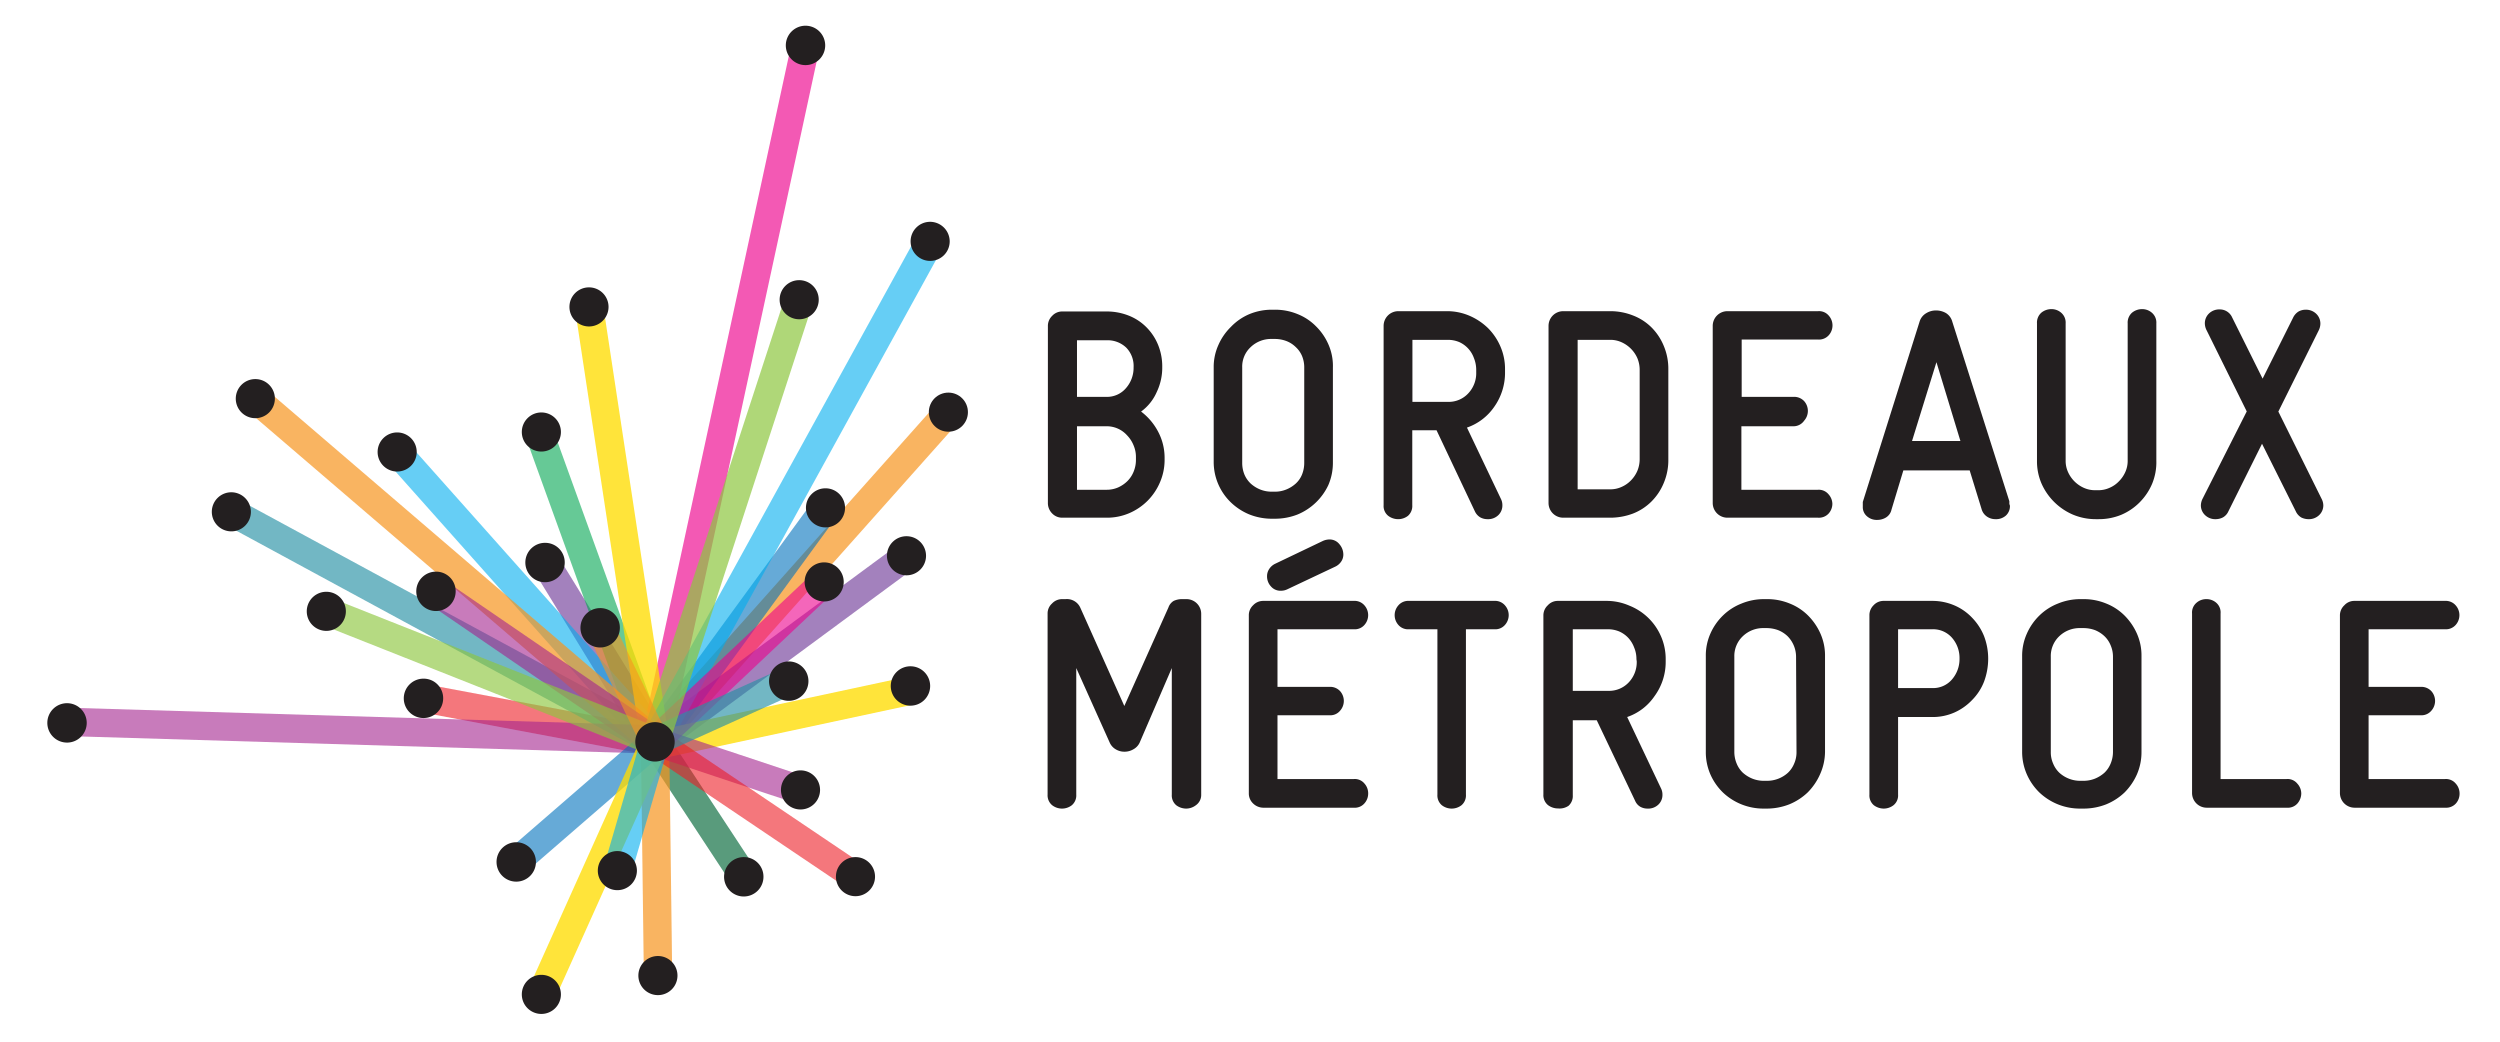 <svg xmlns="http://www.w3.org/2000/svg" viewBox="0 0 170.08 70.87"><defs><style>.cls-1,.cls-11,.cls-19{fill:#f7941e;}.cls-1,.cls-10{opacity:0.7;}.cls-17,.cls-19,.cls-2,.cls-4,.cls-8{opacity:0.6;}.cls-3{fill:#0072bc;}.cls-4{fill:#662d91;}.cls-5{opacity:0.65;}.cls-6{fill:#006536;}.cls-7{fill:#ed1c24;}.cls-8{fill:#00a651;}.cls-9{fill:#ec008c;}.cls-12{fill:#00aeef;}.cls-13{fill:#fd0;opacity:0.77;}.cls-14,.cls-17{fill:#a3238e;}.cls-15{fill:#ee2651;}.cls-16{fill:#2790a5;}.cls-18{fill:#8dc63f;}.cls-20{fill:#231f20;}</style></defs><title>Bordeaux_Metropole</title><g id="logos"><rect class="cls-1" x="39.54" y="38.28" width="30.01" height="1.93" transform="translate(-11.04 53.87) rotate(-48.31)"/><g class="cls-2"><rect class="cls-3" x="40.52" y="41.54" width="19.68" height="1.93" transform="translate(-13.66 58.13) rotate(-53.88)"/></g><rect class="cls-4" x="39.86" y="37.21" width="1.93" height="14.3" transform="translate(-17.16 27.88) rotate(-31.51)"/><rect class="cls-4" x="42.48" y="43.17" width="21.29" height="1.93" transform="translate(-15.82 40.15) rotate(-36.41)"/><g class="cls-5"><rect class="cls-6" x="46.62" y="49.54" width="1.93" height="11" transform="translate(-22.42 35.2) rotate(-33.33)"/></g><g class="cls-2"><rect class="cls-7" x="35.72" y="40.96" width="1.93" height="16.02" transform="translate(-18.21 76.01) rotate(-79.38)"/></g><rect class="cls-8" x="39.73" y="28.7" width="1.93" height="22.43" transform="matrix(0.94, -0.34, 0.34, 0.94, -11.27, 16.47)"/><g class="cls-5"><rect class="cls-9" x="25.45" y="25.8" width="48.46" height="1.93" transform="translate(13.03 69.67) rotate(-77.8)"/></g><g class="cls-10"><rect class="cls-11" x="43.7" y="50.45" width="1.93" height="15.92" transform="translate(-0.74 0.57) rotate(-0.73)"/></g><g class="cls-2"><rect class="cls-12" x="34.82" y="27.4" width="1.93" height="26.39" transform="translate(-17.94 34.07) rotate(-41.68)"/></g><rect class="cls-13" x="41.35" y="20.71" width="1.93" height="29.91" transform="translate(-4.87 6.75) rotate(-8.63)"/><g class="cls-2"><rect class="cls-12" x="34.5" y="32.47" width="38.84" height="1.93" transform="translate(-1.36 64.56) rotate(-61.19)"/></g><rect class="cls-13" x="44.36" y="47.59" width="17.79" height="1.93" transform="matrix(0.98, -0.21, 0.21, 0.98, -9.11, 12.44)"/><g class="cls-2"><rect class="cls-14" x="48.55" y="46.88" width="1.93" height="10.43" transform="translate(-15.55 82.63) rotate(-71.6)"/></g><g class="cls-2"><rect class="cls-7" x="50.42" y="46.82" width="1.93" height="16.45" transform="translate(-22.98 66.89) rotate(-56.02)"/></g><g class="cls-2"><line class="cls-15" x1="44.56" y1="50.45" x2="44.55" y2="50.44"/><polygon class="cls-14" points="44.08 51.29 44.07 51.28 45.02 49.6 44.08 51.29"/></g><g class="cls-5"><rect class="cls-16" x="29.18" y="26.25" width="1.93" height="32.77" transform="translate(-21.7 48.82) rotate(-61.54)"/></g><g class="cls-2"><line class="cls-15" x1="44.56" y1="50.45" x2="44.55" y2="50.45"/><polygon class="cls-14" points="44.08 51.29 44.08 51.28 45.03 49.61 44.08 51.29"/></g><rect class="cls-1" x="30" y="20.87" width="1.93" height="35.83" transform="translate(-18.64 37.04) rotate(-49.38)"/><rect class="cls-17" x="23.6" y="29.81" width="1.93" height="40.01" transform="matrix(0.03, -1, 1, 0.03, -26.01, 72.78)"/><g class="cls-2"><polygon class="cls-14" points="44.56 51.41 44.56 49.48 44.56 49.48 44.56 51.41"/></g><g class="cls-2"><rect class="cls-3" x="33.6" y="53.57" width="12.48" height="1.93" transform="translate(-25.98 39.41) rotate(-40.91)"/></g><rect class="cls-13" x="31.27" y="58.09" width="18.86" height="1.93" transform="translate(-29.85 71.96) rotate(-65.8)"/><g class="cls-2"><rect class="cls-9" x="42.4" y="44.06" width="15.82" height="1.93" transform="translate(-17.18 46.78) rotate(-43.32)"/></g><g class="cls-2"><rect class="cls-12" x="38.71" y="53.88" width="9.15" height="1.93" transform="translate(-21.48 81.06) rotate(-73.76)"/></g><g class="cls-2"><rect class="cls-14" x="36.12" y="36.29" width="1.93" height="18.08" transform="translate(-21.27 50.32) rotate(-55.6)"/></g><g class="cls-5"><rect class="cls-16" x="44.11" y="47.42" width="10.03" height="1.93" transform="translate(-15.56 24.51) rotate(-24.31)"/></g><g class="cls-5"><rect class="cls-18" x="32.42" y="34" width="1.93" height="24.05" transform="translate(-21.7 60.1) rotate(-68.38)"/></g><g class="cls-10"><rect class="cls-18" x="33.65" y="34.45" width="31.62" height="1.93" transform="translate(0.45 71.46) rotate(-71.93)"/></g><rect class="cls-19" x="41.73" y="42.27" width="1.93" height="8.6" transform="translate(-15.97 23.1) rotate(-25.68)"/></g><g id="points_typo" data-name="points+typo"><path class="cls-20" d="M56.14,3.08a1.34,1.34,0,1,1-1.33-1.33A1.34,1.34,0,0,1,56.14,3.08Z"/><path class="cls-20" d="M64.61,16.42a1.33,1.33,0,1,1-1.33-1.33A1.34,1.34,0,0,1,64.61,16.42Z"/><circle class="cls-20" cx="64.52" cy="28.04" r="1.33"/><path class="cls-20" d="M57.49,34.55a1.33,1.33,0,1,1-1.33-1.33A1.33,1.33,0,0,1,57.49,34.55Z"/><path class="cls-20" d="M63,37.81a1.33,1.33,0,1,1-1.33-1.33A1.33,1.33,0,0,1,63,37.81Z"/><path class="cls-20" d="M63.28,46.66A1.34,1.34,0,1,1,62,45.33,1.34,1.34,0,0,1,63.28,46.66Z"/><path class="cls-20" d="M55.79,53.74a1.33,1.33,0,1,1-1.33-1.33A1.33,1.33,0,0,1,55.79,53.74Z"/><path class="cls-20" d="M59.53,59.64a1.33,1.33,0,1,1-1.33-1.33A1.33,1.33,0,0,1,59.53,59.64Z"/><path class="cls-20" d="M51.94,59.64a1.34,1.34,0,1,1-1.33-1.33A1.33,1.33,0,0,1,51.94,59.64Z"/><path class="cls-20" d="M46.09,66.37a1.33,1.33,0,1,1-2.66,0,1.33,1.33,0,1,1,2.66,0Z"/><path class="cls-20" d="M38.16,67.65a1.33,1.33,0,1,1-1.33-1.33A1.33,1.33,0,0,1,38.16,67.65Z"/><path class="cls-20" d="M36.46,58.62a1.34,1.34,0,1,1-1.33-1.32A1.34,1.34,0,0,1,36.46,58.62Z"/><path class="cls-20" d="M5.9,49.18a1.34,1.34,0,1,1-1.33-1.34A1.34,1.34,0,0,1,5.9,49.18Z"/><path class="cls-20" d="M30.15,47.5a1.34,1.34,0,1,1-1.34-1.33A1.33,1.33,0,0,1,30.15,47.5Z"/><path class="cls-20" d="M38.42,38.26a1.34,1.34,0,1,1-1.33-1.33A1.33,1.33,0,0,1,38.42,38.26Z"/><path class="cls-20" d="M42.17,42.7a1.34,1.34,0,1,1-1.34-1.33A1.33,1.33,0,0,1,42.17,42.7Z"/><path class="cls-20" d="M28.35,30.76A1.33,1.33,0,1,1,27,29.42,1.33,1.33,0,0,1,28.35,30.76Z"/><path class="cls-20" d="M17.07,34.83a1.33,1.33,0,1,1-1.33-1.34A1.34,1.34,0,0,1,17.07,34.83Z"/><path class="cls-20" d="M18.7,27.12a1.33,1.33,0,1,1-1.33-1.33A1.33,1.33,0,0,1,18.7,27.12Z"/><path class="cls-20" d="M38.16,29.39a1.33,1.33,0,1,1-1.33-1.33A1.33,1.33,0,0,1,38.16,29.39Z"/><path class="cls-20" d="M41.4,20.88a1.33,1.33,0,1,1-1.33-1.33A1.33,1.33,0,0,1,41.4,20.88Z"/><path class="cls-20" d="M57.4,39.59a1.33,1.33,0,1,1-1.33-1.33A1.33,1.33,0,0,1,57.4,39.59Z"/><path class="cls-20" d="M43.33,59.24A1.33,1.33,0,1,1,42,57.9,1.33,1.33,0,0,1,43.33,59.24Z"/><path class="cls-20" d="M31,40.22a1.34,1.34,0,1,1-1.33-1.33A1.33,1.33,0,0,1,31,40.22Z"/><path class="cls-20" d="M55,46.32A1.34,1.34,0,1,1,53.71,45,1.34,1.34,0,0,1,55,46.32Z"/><path class="cls-20" d="M23.53,41.59a1.33,1.33,0,1,1-2.66,0,1.33,1.33,0,1,1,2.66,0Z"/><path class="cls-20" d="M55.7,20.39a1.33,1.33,0,1,1-1.33-1.33A1.33,1.33,0,0,1,55.7,20.39Z"/><path class="cls-20" d="M45.9,50.47a1.34,1.34,0,1,1-1.33-1.34A1.34,1.34,0,0,1,45.9,50.47Z"/><path class="cls-20" d="M78.92,32.8a4,4,0,0,1-.84,1.26,4,4,0,0,1-1.25.85,3.85,3.85,0,0,1-1.56.31h-3a.94.94,0,0,1-.69-.29,1,1,0,0,1-.29-.68V22.17a.94.94,0,0,1,.29-.68.92.92,0,0,1,.69-.3h3a4.06,4.06,0,0,1,1.54.29,3.49,3.49,0,0,1,1.19.79,3.63,3.63,0,0,1,.79,1.2,3.89,3.89,0,0,1,.28,1.5,3.84,3.84,0,0,1-.37,1.69A3.26,3.26,0,0,1,77.63,28a4.09,4.09,0,0,1,1.16,1.37,3.79,3.79,0,0,1,.44,1.76v.18A3.82,3.82,0,0,1,78.92,32.8ZM77.12,25a1.79,1.79,0,0,0-.5-1.35,1.83,1.83,0,0,0-1.35-.5h-2V27h2a1.69,1.69,0,0,0,1.32-.58A2.09,2.09,0,0,0,77.12,25Zm.16,6.11a2,2,0,0,0-.16-.81,2.1,2.1,0,0,0-.44-.68A1.85,1.85,0,0,0,75.27,29h-2v4.32h2a1.94,1.94,0,0,0,.8-.16,2.15,2.15,0,0,0,.64-.44,1.92,1.92,0,0,0,.42-.65,2.08,2.08,0,0,0,.15-.78Z"/><path class="cls-20" d="M90.37,33a4,4,0,0,1-2.09,2,4.2,4.2,0,0,1-1.56.29h-.2A4.12,4.12,0,0,1,85,35a4,4,0,0,1-1.26-.82,3.82,3.82,0,0,1-1.17-2.77V25a3.64,3.64,0,0,1,.32-1.53,3.92,3.92,0,0,1,.85-1.23A3.76,3.76,0,0,1,85,21.37a4,4,0,0,1,1.54-.3h.18a4,4,0,0,1,1.56.3,3.63,3.63,0,0,1,1.24.82,3.92,3.92,0,0,1,.85,1.23A3.64,3.64,0,0,1,90.68,25v6.49A3.8,3.8,0,0,1,90.37,33Zm-1.64-8a2,2,0,0,0-.15-.78,1.74,1.74,0,0,0-.43-.61,1.85,1.85,0,0,0-.64-.41,2.22,2.22,0,0,0-.79-.14h-.2a2,2,0,0,0-1.43.55,1.81,1.81,0,0,0-.58,1.39v6.49a2.09,2.09,0,0,0,.15.79,1.82,1.82,0,0,0,.43.62,2.17,2.17,0,0,0,.64.4,2.06,2.06,0,0,0,.79.15h.2a2,2,0,0,0,.79-.15,2.17,2.17,0,0,0,.64-.4,1.69,1.69,0,0,0,.43-.62,2.09,2.09,0,0,0,.15-.79Z"/><path class="cls-20" d="M101.66,27.67a3.74,3.74,0,0,1-1.86,1.42l2.31,4.85a.94.94,0,0,1,.1.43.91.91,0,0,1-.28.68,1,1,0,0,1-.75.27,1,1,0,0,1-.47-.12.93.93,0,0,1-.37-.41l-2.61-5.52H96.08v5.1a.89.89,0,0,1-.29.72,1.08,1.08,0,0,1-.66.23,1.12,1.12,0,0,1-.69-.23.85.85,0,0,1-.31-.72V22.17a1,1,0,0,1,1-1h3.31a3.84,3.84,0,0,1,1.55.32,4.16,4.16,0,0,1,1.25.84,4,4,0,0,1,.84,1.25,3.83,3.83,0,0,1,.31,1.55v.18A4,4,0,0,1,101.66,27.67Zm-1.23-2.52a2.15,2.15,0,0,0-.16-.8,1.88,1.88,0,0,0-1-1.08,2,2,0,0,0-.78-.15h-2.4v4.22H98.5a1.81,1.81,0,0,0,1.39-.58,2,2,0,0,0,.54-1.43Z"/><path class="cls-20" d="M113.18,32.88a3.82,3.82,0,0,1-.84,1.25,3.65,3.65,0,0,1-1.25.81,4.4,4.4,0,0,1-1.55.28h-3.19a1,1,0,0,1-1-1V22.17a1,1,0,0,1,1-1h3.19a4.19,4.19,0,0,1,1.55.29,3.62,3.62,0,0,1,1.25.8,3.82,3.82,0,0,1,.84,1.25,4,4,0,0,1,.32,1.62v6.11A4,4,0,0,1,113.18,32.88Zm-1.63-7.73a2.06,2.06,0,0,0-.16-.79,2.13,2.13,0,0,0-1.08-1.08,1.83,1.83,0,0,0-.77-.16h-2.21V33.29h2.21a1.83,1.83,0,0,0,.77-.16,2,2,0,0,0,.64-.44,2.13,2.13,0,0,0,.44-.65,2.09,2.09,0,0,0,.16-.78Z"/><path class="cls-20" d="M124.66,34.27a1,1,0,0,1-.24.65.89.89,0,0,1-.73.3h-6.17a1,1,0,0,1-1-1V22.17a1,1,0,0,1,1-1h6.17a.86.86,0,0,1,.73.31,1,1,0,0,1,0,1.32.89.89,0,0,1-.73.3h-5.2V27H122a.93.93,0,0,1,.74.29,1,1,0,0,1,0,1.33A.88.88,0,0,1,122,29h-3.53v4.32h5.2a.86.86,0,0,1,.73.31A1,1,0,0,1,124.66,34.27Z"/><path class="cls-20" d="M136.74,34.41a.87.87,0,0,1-.27.66,1,1,0,0,1-.72.25,1,1,0,0,1-.55-.16.91.91,0,0,1-.39-.53L134,32h-4.51l-.81,2.68a.82.82,0,0,1-.38.53,1.12,1.12,0,0,1-.57.16,1,1,0,0,1-.72-.25.81.81,0,0,1-.28-.64s0-.09,0-.14l0-.19,3.86-12.26a1,1,0,0,1,.45-.58,1.26,1.26,0,0,1,.67-.19,1.36,1.36,0,0,1,.68.18,1,1,0,0,1,.43.59L136.7,34.1l0,.19A.57.57,0,0,1,136.74,34.41Zm-5-9.77L130.08,30h3.29Z"/><path class="cls-20" d="M146.41,32.92a4,4,0,0,1-.84,1.25,3.9,3.9,0,0,1-1.25.85,4,4,0,0,1-1.55.3h-.2A4,4,0,0,1,141,35a4.11,4.11,0,0,1-2.11-2.1,3.82,3.82,0,0,1-.31-1.54V22a.9.9,0,0,1,.3-.73,1.08,1.08,0,0,1,.67-.24,1,1,0,0,1,.67.24.88.88,0,0,1,.31.73v9.34a1.83,1.83,0,0,0,.16.77,2.13,2.13,0,0,0,1.08,1.08,1.86,1.86,0,0,0,.79.16h.18a1.83,1.83,0,0,0,.77-.16,1.92,1.92,0,0,0,.64-.44,2.08,2.08,0,0,0,.44-.64,1.83,1.83,0,0,0,.16-.77V22a.9.9,0,0,1,.3-.73,1.08,1.08,0,0,1,.67-.24,1,1,0,0,1,.67.24.88.88,0,0,1,.31.73v9.34A3.83,3.83,0,0,1,146.41,32.92Z"/><path class="cls-20" d="M158.06,34.39a.91.91,0,0,1-.29.66,1,1,0,0,1-.73.27,1.12,1.12,0,0,1-.47-.11.93.93,0,0,1-.38-.42l-2.3-4.6-2.29,4.6a.88.88,0,0,1-.37.41,1.07,1.07,0,0,1-.48.12,1,1,0,0,1-.73-.27.91.91,0,0,1-.29-.66,1.06,1.06,0,0,1,.12-.47l3-5.93-2.72-5.5A1.06,1.06,0,0,1,150,22a.92.92,0,0,1,.28-.67,1,1,0,0,1,.73-.28.92.92,0,0,1,.85.55l2.07,4.16L156,21.62a1,1,0,0,1,.38-.43,1,1,0,0,1,.47-.12,1,1,0,0,1,.73.28.92.92,0,0,1,.28.67,1.06,1.06,0,0,1-.12.47L155,28l2.94,5.93A1,1,0,0,1,158.06,34.39Z"/><path class="cls-20" d="M81.36,54.78a1.09,1.09,0,0,1-.67.23,1.13,1.13,0,0,1-.67-.23.87.87,0,0,1-.3-.72V45.45l-2.19,5.08a1,1,0,0,1-.43.45,1.18,1.18,0,0,1-.61.16,1.13,1.13,0,0,1-.58-.16,1,1,0,0,1-.41-.45l-2.28-5.08v8.61a.87.87,0,0,1-.3.72,1.09,1.09,0,0,1-1.34,0,.87.87,0,0,1-.31-.72V41.74a.91.91,0,0,1,.3-.68.93.93,0,0,1,.68-.3h.24a1,1,0,0,1,1,.57l3,6.7,3-6.7a.84.84,0,0,1,.36-.45,1.36,1.36,0,0,1,.63-.12h.24a1,1,0,0,1,1,1V54.06A.85.85,0,0,1,81.36,54.78Z"/><path class="cls-20" d="M93.08,54a1,1,0,0,1-.25.65.87.87,0,0,1-.73.3H85.93a1,1,0,0,1-.68-.29.93.93,0,0,1-.29-.68V41.86a.92.92,0,0,1,.29-.68.93.93,0,0,1,.68-.3H92.1a.88.88,0,0,1,.73.31,1,1,0,0,1,0,1.32.87.87,0,0,1-.73.3H86.91v3.92h3.53a.91.91,0,0,1,.73.29,1,1,0,0,1,0,1.33.86.86,0,0,1-.73.31H86.91V53H92.1a.85.85,0,0,1,.73.31A1,1,0,0,1,93.08,54ZM91.39,37.72a.84.84,0,0,1-.13.46,1,1,0,0,1-.42.37l-3.26,1.54a1,1,0,0,1-.45.1.85.85,0,0,1-.67-.3,1,1,0,0,1-.26-.69.88.88,0,0,1,.14-.48,1,1,0,0,1,.42-.37L90,36.8a1.14,1.14,0,0,1,.45-.1.85.85,0,0,1,.67.32A1.08,1.08,0,0,1,91.39,37.72Z"/><path class="cls-20" d="M102.64,41.86a1,1,0,0,1-.25.65.87.87,0,0,1-.73.3H99.73V54.06a.87.87,0,0,1-.3.72,1.09,1.09,0,0,1-1.34,0,.87.87,0,0,1-.3-.72V42.81H95.86a.87.87,0,0,1-.73-.3,1,1,0,0,1,0-1.32.88.88,0,0,1,.73-.31h5.8a.88.88,0,0,1,.73.31A1,1,0,0,1,102.64,41.86Z"/><path class="cls-20" d="M112.56,47.36a3.69,3.69,0,0,1-1.86,1.42L113,53.63a.94.94,0,0,1,.1.43.9.9,0,0,1-.28.68,1,1,0,0,1-.75.27,1,1,0,0,1-.47-.12.86.86,0,0,1-.36-.41L108.63,49H107v5.1a.89.89,0,0,1-.29.72A1.08,1.08,0,0,1,106,55a1.12,1.12,0,0,1-.69-.23.87.87,0,0,1-.31-.72V41.86a.93.93,0,0,1,.3-.68.91.91,0,0,1,.68-.3h3.31a3.84,3.84,0,0,1,1.55.32A3.91,3.91,0,0,1,113,43.29a3.84,3.84,0,0,1,.32,1.55V45A3.93,3.93,0,0,1,112.56,47.36Zm-1.23-2.52a2,2,0,0,0-.16-.8,2,2,0,0,0-.4-.65,1.92,1.92,0,0,0-.61-.43,2,2,0,0,0-.78-.15H107V47h2.42a1.83,1.83,0,0,0,1.39-.58,2,2,0,0,0,.54-1.43Z"/><path class="cls-20" d="M123.82,52.68a4.07,4.07,0,0,1-.84,1.23,4,4,0,0,1-1.25.81,4.19,4.19,0,0,1-1.55.29H120a4,4,0,0,1-2.79-1.1,3.92,3.92,0,0,1-.85-1.23,3.78,3.78,0,0,1-.31-1.54v-6.5a3.67,3.67,0,0,1,.31-1.53,3.92,3.92,0,0,1,.85-1.23,3.76,3.76,0,0,1,1.27-.82,4,4,0,0,1,1.54-.3h.19a4,4,0,0,1,1.55.3,3.67,3.67,0,0,1,1.25.82,4.07,4.07,0,0,1,.84,1.23,3.67,3.67,0,0,1,.31,1.53v6.5A3.78,3.78,0,0,1,123.82,52.68Zm-1.63-8a2,2,0,0,0-.58-1.4,2,2,0,0,0-.64-.41,2.3,2.3,0,0,0-.79-.14H120a2,2,0,0,0-1.43.55,1.85,1.85,0,0,0-.58,1.4v6.48a2.06,2.06,0,0,0,.16.79,1.79,1.79,0,0,0,.42.62,2.23,2.23,0,0,0,.64.4,2.09,2.09,0,0,0,.79.15h.21a2.11,2.11,0,0,0,1.43-.55,1.79,1.79,0,0,0,.42-.62,1.89,1.89,0,0,0,.16-.79Z"/><path class="cls-20" d="M135.26,44.82a4.48,4.48,0,0,1-.28,1.55,3.65,3.65,0,0,1-.81,1.25,3.79,3.79,0,0,1-1.2.85,3.64,3.64,0,0,1-1.53.31h-2.31v5.28a.85.85,0,0,1-.31.72,1.09,1.09,0,0,1-.67.23,1.13,1.13,0,0,1-.67-.23.87.87,0,0,1-.3-.72V41.86a.94.94,0,0,1,.28-.68.92.92,0,0,1,.69-.3h3.29a3.8,3.8,0,0,1,1.53.31,3.62,3.62,0,0,1,1.2.84,3.85,3.85,0,0,1,.81,1.25A4.3,4.3,0,0,1,135.26,44.82Zm-1.95,0a2.09,2.09,0,0,0-.51-1.43,1.71,1.71,0,0,0-1.36-.58h-2.31v4h2.31a1.68,1.68,0,0,0,1.36-.59A2.11,2.11,0,0,0,133.31,44.82Z"/><path class="cls-20" d="M145.38,52.68a4.07,4.07,0,0,1-.84,1.23,4,4,0,0,1-1.25.81,4.19,4.19,0,0,1-1.55.29h-.21a4,4,0,0,1-2.79-1.1,3.92,3.92,0,0,1-.85-1.23,3.79,3.79,0,0,1-.32-1.54v-6.5a3.68,3.68,0,0,1,.32-1.53,3.92,3.92,0,0,1,.85-1.23,3.76,3.76,0,0,1,1.27-.82,4,4,0,0,1,1.54-.3h.19a4,4,0,0,1,1.55.3,3.67,3.67,0,0,1,1.25.82,4.07,4.07,0,0,1,.84,1.23,3.67,3.67,0,0,1,.31,1.53v6.5A3.78,3.78,0,0,1,145.38,52.68Zm-1.63-8a1.94,1.94,0,0,0-.16-.78,1.79,1.79,0,0,0-.42-.62,2.06,2.06,0,0,0-.64-.41,2.3,2.3,0,0,0-.79-.14h-.21a2,2,0,0,0-1.43.55,1.85,1.85,0,0,0-.58,1.4v6.48a1.89,1.89,0,0,0,.16.79,1.79,1.79,0,0,0,.42.62,2.1,2.1,0,0,0,.64.4,2.06,2.06,0,0,0,.79.15h.21a2.09,2.09,0,0,0,.79-.15,2.23,2.23,0,0,0,.64-.4,1.79,1.79,0,0,0,.42-.62,2.06,2.06,0,0,0,.16-.79Z"/><path class="cls-20" d="M156.56,54a1.06,1.06,0,0,1-.25.65.87.87,0,0,1-.73.3h-5.45a1,1,0,0,1-1-1V41.74a.87.87,0,0,1,.3-.73,1,1,0,0,1,.68-.25,1,1,0,0,1,.67.25.87.87,0,0,1,.29.73V53h4.49a.85.85,0,0,1,.73.31A1,1,0,0,1,156.56,54Z"/><path class="cls-20" d="M167.33,54a1,1,0,0,1-.24.65.89.89,0,0,1-.73.3h-6.17a1,1,0,0,1-1-1V41.86a.93.93,0,0,1,.3-.68.91.91,0,0,1,.68-.3h6.17a.89.89,0,0,1,.73.31,1,1,0,0,1,0,1.32.89.89,0,0,1-.73.3h-5.2v3.92h3.53a.93.93,0,0,1,.74.29,1,1,0,0,1,0,1.33.88.88,0,0,1-.74.31h-3.53V53h5.2a.86.86,0,0,1,.73.31A1,1,0,0,1,167.33,54Z"/></g></svg>